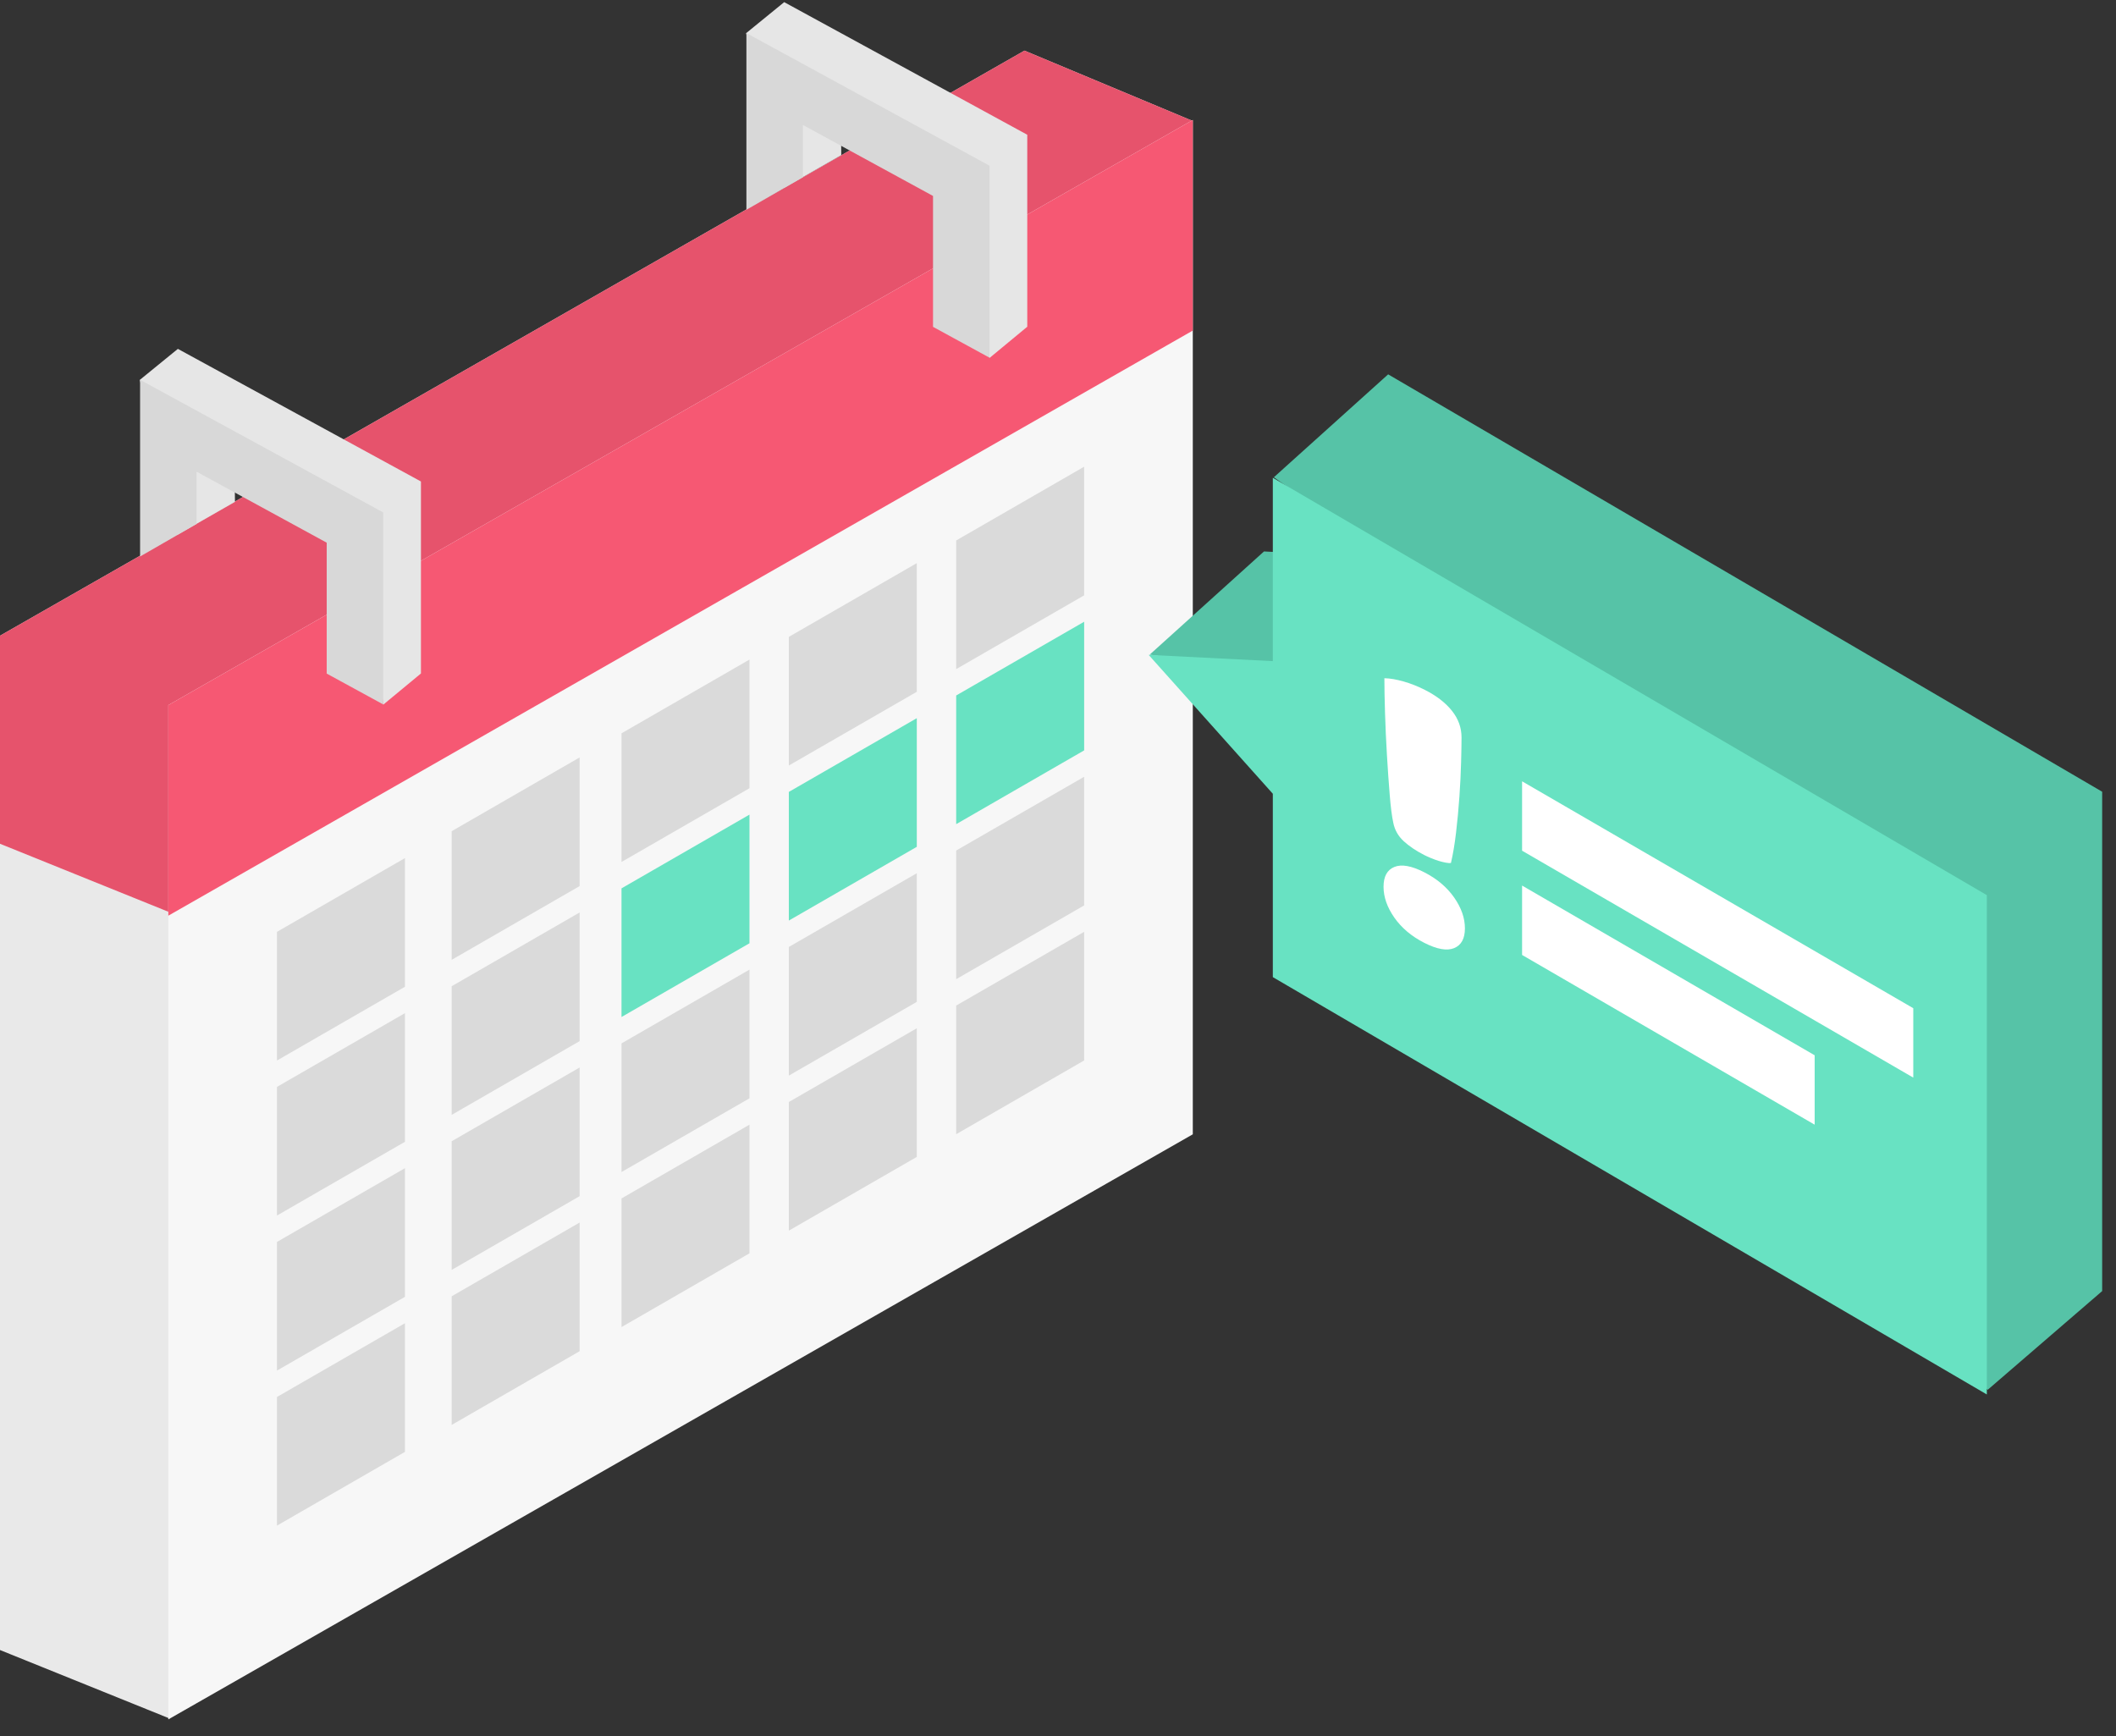 <?xml version="1.0" encoding="UTF-8"?>
<svg width="78px" height="64px" viewBox="0 0 78 64" version="1.1" xmlns="http://www.w3.org/2000/svg" xmlns:xlink="http://www.w3.org/1999/xlink">
    <rect x="0" y="0" width="78" height="64" fill="#333333" stroke="none"/>
    <!-- Generator: Sketch 50.2 (55047) - http://www.bohemiancoding.com/sketch -->
    <title>Group 2</title>
    <desc>Created with Sketch.</desc>
    <defs></defs>
    <g id="Page-1" stroke="none" stroke-width="1" fill="none" fill-rule="evenodd">
        <g id="Landlord-Welcome-1" transform="translate(-681, -738)">
            <g id="Group-2" transform="translate(681, 738)">
                <g id="Group">
                    <polygon id="Rectangle-12" fill="#E9E9E9" points="1.13686838e-13 23.433 37.764 1.866 43.953 4.453 37.764 39.254 6.227 63.336 1.13686838e-13 60.822"></polygon>
                    <polygon id="Rectangle-12" fill="#E6536C" points="1.13686838e-13 23.433 37.764 1.866 43.953 4.453 37.764 39.254 6.227 33.617 1.13686838e-13 31.102"></polygon>
                    <polygon id="Rectangle-12-Copy" fill="#F7F7F7" points="6.205 25.991 43.969 4.423 43.969 41.812 6.205 63.379"></polygon>
                    <polygon id="Rectangle-12-Copy" fill="#F65873" points="6.205 25.991 43.969 4.423 43.969 12.185 6.205 33.753"></polygon>
                    <polygon id="Rectangle-13" fill="#DADADA" points="10.21 51.494 14.927 48.776 14.927 53.518 10.21 56.236"></polygon>
                    <polygon id="Rectangle-13-Copy-4" fill="#DADADA" points="16.649 47.783 21.366 45.065 21.366 49.807 16.649 52.525"></polygon>
                    <g id="Group-21" transform="translate(5.112, 12.781)">
                        <g id="Group-17" transform="translate(0, 0)" fill="#E6E6E6">
                            <polygon id="Combined-Shape" points="9.014 13.195 8.324 6.084 3.526 3.466 3.549 5.718 1.445 6.923 0.041 1.223 1.445 0.079 10.405 4.967 10.405 12.044"></polygon>
                        </g>
                        <polygon id="Combined-Shape-Copy-10" fill="#D8D8D8" points="6.931 12.048 6.931 7.223 2.134 4.606 2.134 6.533 0.052 7.732 0.052 1.219 9.012 6.107 9.012 13.184"></polygon>
                    </g>
                    <g id="Group-21-Copy" transform="translate(27.462, 0)">
                        <g id="Group-17" transform="translate(0, 0)" fill="#E6E6E6">
                            <polygon id="Combined-Shape" points="9.014 13.195 8.324 6.084 3.526 3.466 3.549 5.718 1.445 6.923 0.041 1.223 1.445 0.079 10.405 4.967 10.405 12.044"></polygon>
                        </g>
                        <polygon id="Combined-Shape-Copy-10" fill="#D8D8D8" points="6.931 12.048 6.931 7.223 2.134 4.606 2.134 6.533 0.052 7.732 0.052 1.219 9.012 6.107 9.012 13.184"></polygon>
                    </g>
                    <polygon id="Rectangle-13-Copy-8" fill="#DADADA" points="22.91 44.176 27.627 41.457 27.627 46.199 22.91 48.918"></polygon>
                    <polygon id="Rectangle-13-Copy-12" fill="#DADADA" points="29.078 40.621 33.795 37.903 33.795 42.645 29.078 45.363"></polygon>
                    <polygon id="Rectangle-13-Copy-16" fill="#DADADA" points="35.247 37.066 39.964 34.348 39.964 39.09 35.247 41.808"></polygon>
                    <polygon id="Rectangle-13-Copy" fill="#DADADA" points="10.21 45.779 14.927 43.061 14.927 47.803 10.21 50.521"></polygon>
                    <polygon id="Rectangle-13-Copy-5" fill="#DADADA" points="16.649 42.068 21.366 39.35 21.366 44.092 16.649 46.81"></polygon>
                    <polygon id="Rectangle-13-Copy-9" fill="#DADADA" points="22.91 38.461 27.627 35.742 27.627 40.485 22.91 43.203"></polygon>
                    <polygon id="Rectangle-13-Copy-13" fill="#DADADA" points="29.078 34.906 33.795 32.188 33.795 36.93 29.078 39.648"></polygon>
                    <polygon id="Rectangle-13-Copy-17" fill="#DADADA" points="35.247 31.351 39.964 28.633 39.964 33.375 35.247 36.093"></polygon>
                    <polygon id="Rectangle-13-Copy-2" fill="#DADADA" points="10.21 40.064 14.927 37.346 14.927 42.088 10.21 44.806"></polygon>
                    <polygon id="Rectangle-13-Copy-6" fill="#DADADA" points="16.649 36.354 21.366 33.635 21.366 38.377 16.649 41.096"></polygon>
                    <polygon id="Rectangle-13-Copy-10" fill="#68E2C2" points="22.91 32.746 27.627 30.028 27.627 34.77 22.91 37.488"></polygon>
                    <polygon id="Rectangle-13-Copy-14" fill="#68E2C2" points="29.078 29.191 33.795 26.473 33.795 31.215 29.078 33.933"></polygon>
                    <polygon id="Rectangle-13-Copy-18" fill="#68E2C2" points="35.247 25.636 39.964 22.918 39.964 27.66 35.247 30.379"></polygon>
                    <polygon id="Rectangle-13-Copy-3" fill="#DADADA" points="10.21 34.349 14.927 31.631 14.927 36.373 10.21 39.092"></polygon>
                    <polygon id="Rectangle-13-Copy-7" fill="#DADADA" points="16.649 30.639 21.366 27.92 21.366 32.662 16.649 35.381"></polygon>
                    <polygon id="Rectangle-13-Copy-11" fill="#DADADA" points="22.91 27.031 27.627 24.313 27.627 29.055 22.91 31.773"></polygon>
                    <polygon id="Rectangle-13-Copy-15" fill="#DADADA" points="29.078 23.476 33.795 20.758 33.795 25.5 29.078 28.218"></polygon>
                    <polygon id="Rectangle-13-Copy-19" fill="#DADADA" points="35.247 19.922 39.964 17.203 39.964 21.945 35.247 24.664"></polygon>
                    <polygon id="Combined-Shape-Copy-11" fill="#56C3A7" points="51.17 25.447 42.378 24.132 46.593 20.327 51.17 20.558 46.957 17.593 51.17 13.799 77.49 29.184 77.49 47.591 73.269 51.231 51.17 32.206"></polygon>
                    <polygon id="Combined-Shape-Copy-12" fill="#68E2C2" points="46.919 29.259 42.341 24.139 46.919 24.37 46.919 17.611 73.239 32.996 73.239 51.402 46.919 36.018"></polygon>
                    <polygon id="Rectangle-14" fill="#FFFFFF" points="56.107 28.8 70.527 37.164 70.527 39.722 56.107 31.358"></polygon>
                    <polygon id="Rectangle-14-Copy" fill="#FFFFFF" points="56.107 32.643 66.892 38.899 66.892 41.457 56.107 35.201"></polygon>
                </g>
                <path d="M53.875,27.185 C53.875,27.397 53.87,27.701 53.859,28.097 C53.849,28.492 53.828,28.915 53.797,29.365 C53.766,29.814 53.724,30.259 53.672,30.698 C53.62,31.137 53.557,31.508 53.484,31.812 C53.443,31.818 53.38,31.814 53.297,31.799 C53.214,31.784 53.125,31.762 53.031,31.733 C52.937,31.703 52.844,31.669 52.75,31.631 C52.656,31.592 52.573,31.554 52.5,31.517 C52.198,31.363 51.945,31.192 51.742,31.006 C51.539,30.819 51.411,30.592 51.359,30.326 C51.307,30.087 51.263,29.742 51.227,29.29 C51.19,28.838 51.156,28.351 51.125,27.828 C51.094,27.305 51.07,26.79 51.055,26.284 C51.039,25.778 51.031,25.35 51.031,25 C51.24,25.005 51.477,25.045 51.742,25.121 C52.008,25.197 52.271,25.301 52.531,25.434 C52.958,25.652 53.289,25.908 53.523,26.203 C53.758,26.498 53.875,26.825 53.875,27.185 Z M51,32.687 C51,32.309 51.133,32.066 51.398,31.957 C51.664,31.848 52.031,31.914 52.5,32.153 C52.969,32.392 53.336,32.702 53.602,33.082 C53.867,33.462 54,33.841 54,34.219 C54,34.597 53.867,34.84 53.602,34.949 C53.336,35.058 52.969,34.992 52.5,34.753 C52.031,34.514 51.664,34.204 51.398,33.824 C51.133,33.444 51,33.065 51,32.687 Z" id="!" fill="#FFFFFF"></path>
            </g>
        </g>
    </g>
</svg>